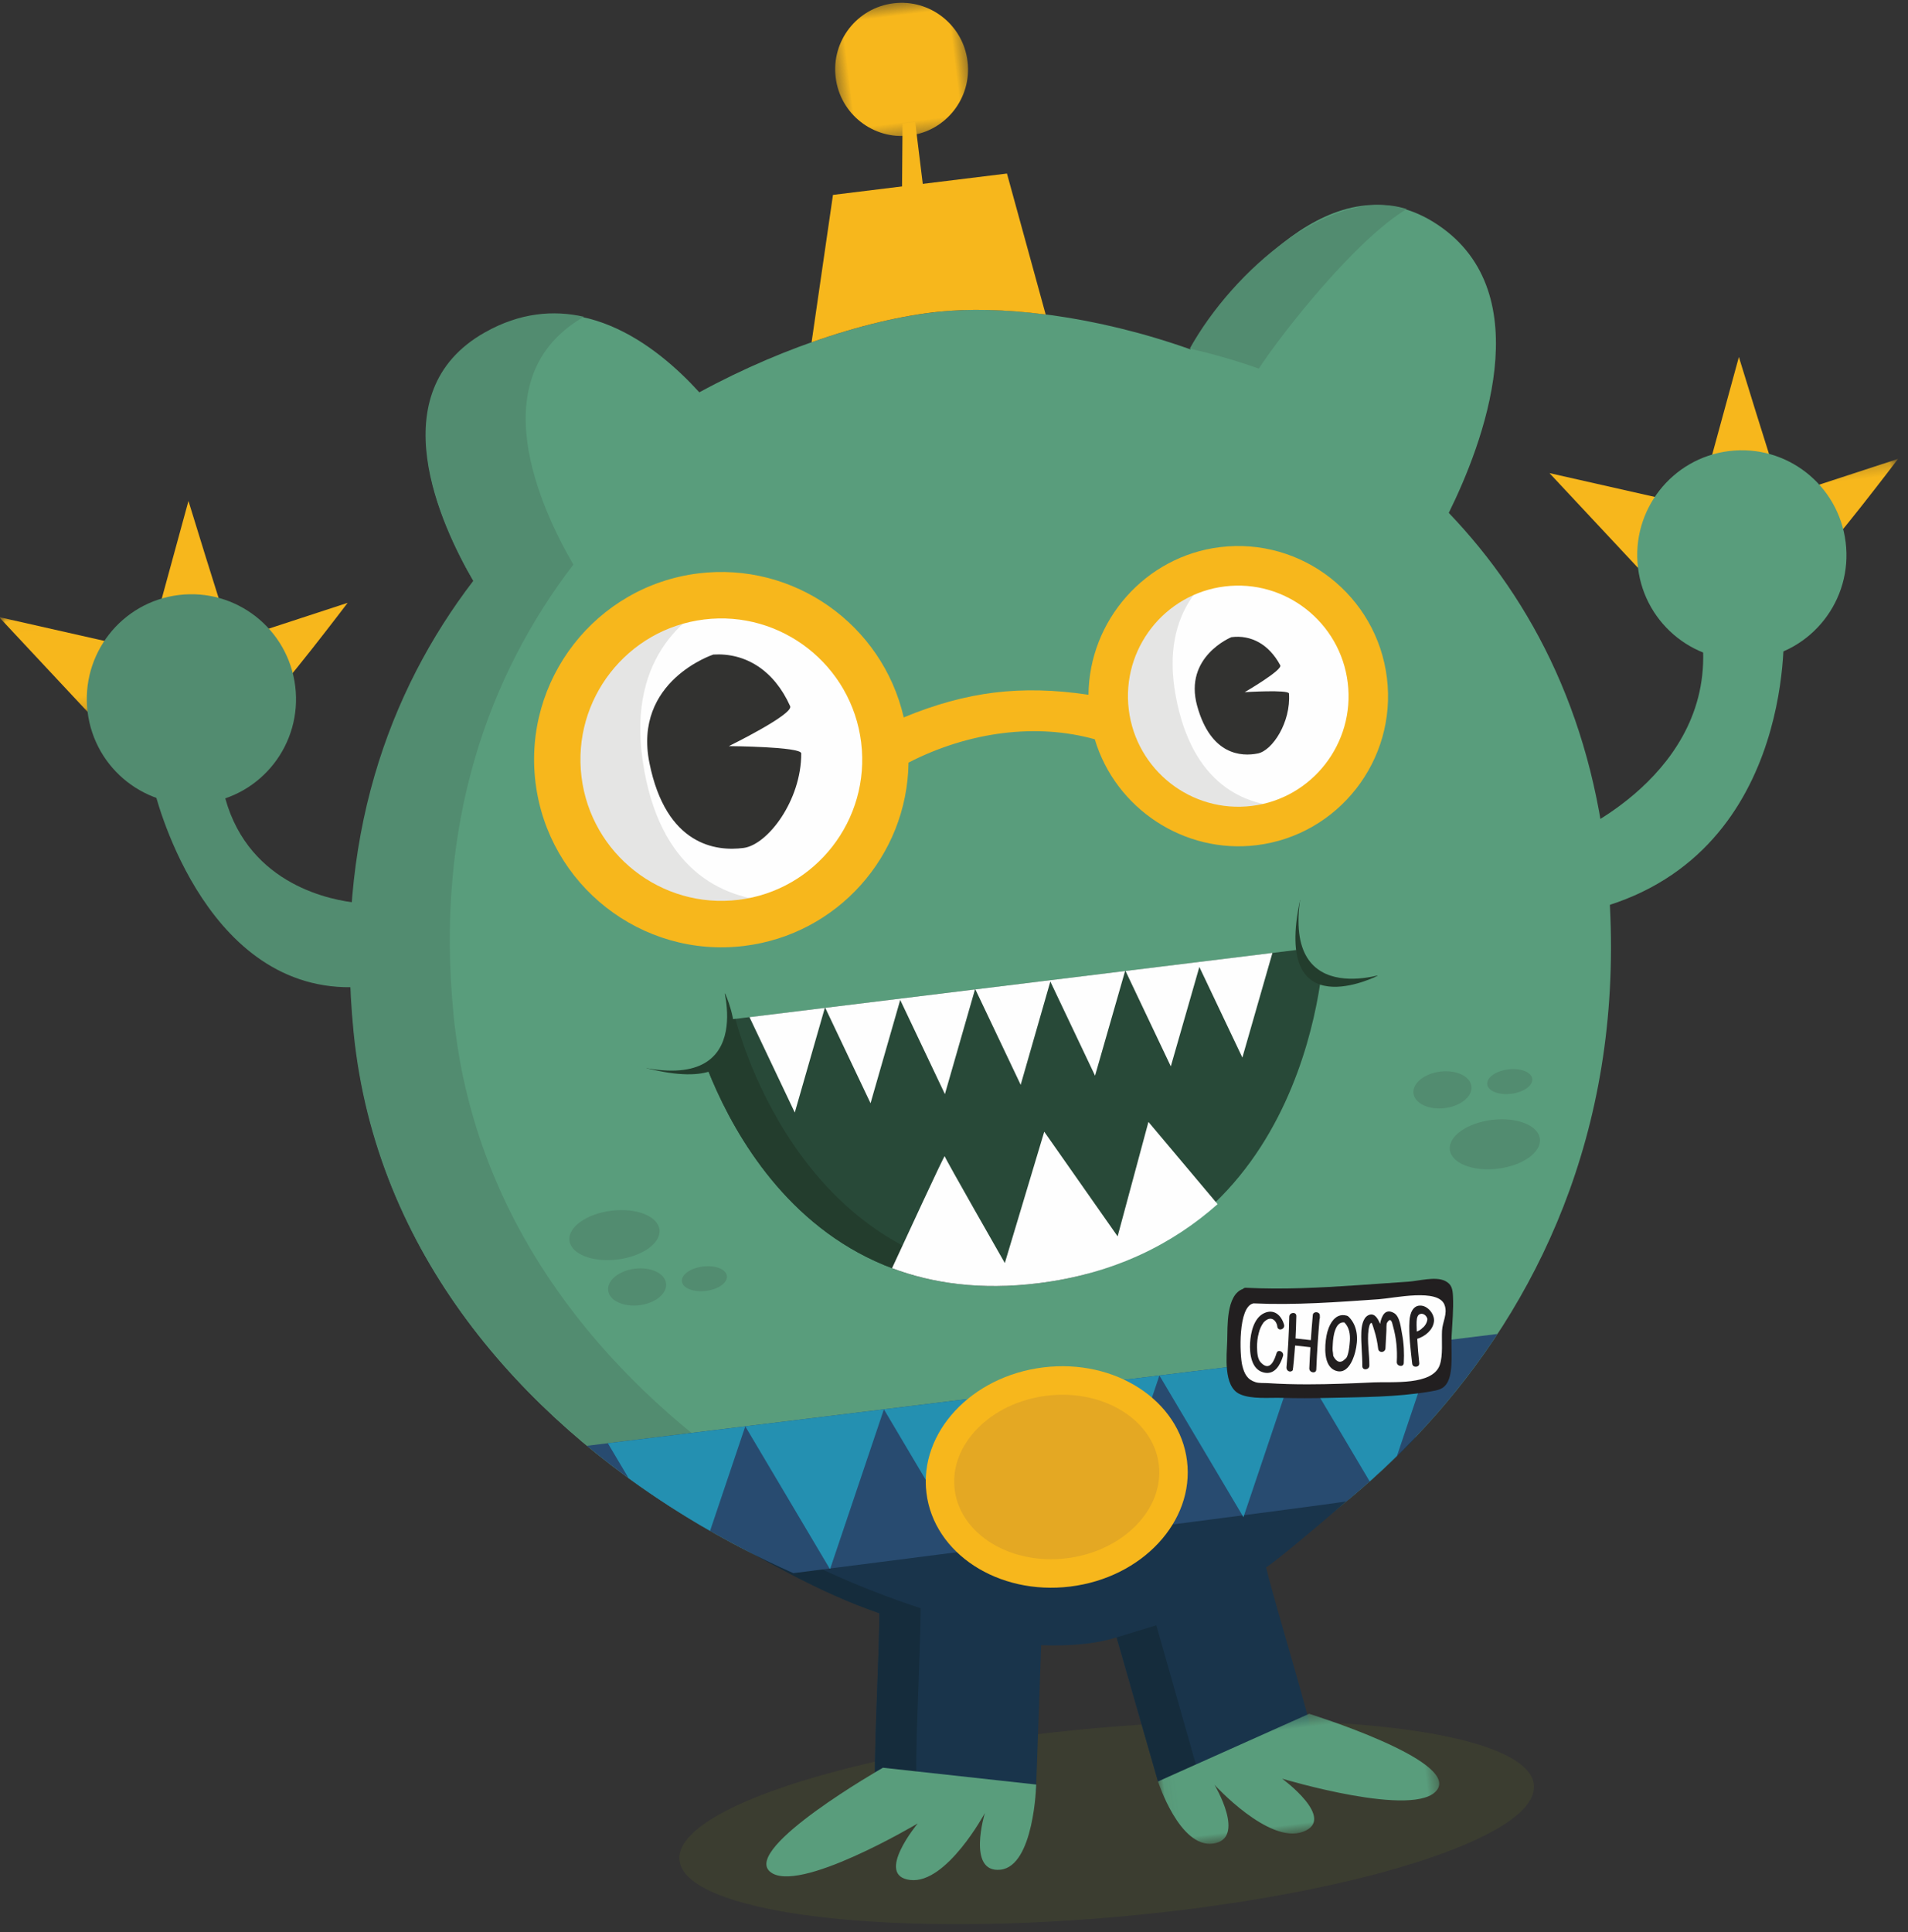 <?xml version="1.0" encoding="UTF-8" standalone="no"?>
<svg width="161px" height="163px" viewBox="0 0 161 163" version="1.1" xmlns="http://www.w3.org/2000/svg" xmlns:xlink="http://www.w3.org/1999/xlink">
    <rect x="0" y="0" width="161" height="163" fill="#333333" stroke="none"/>
    <!-- Generator: Sketch 3.8.3 (29802) - http://www.bohemiancoding.com/sketch -->
    <title>monster-ball</title>
    <desc>Created with Sketch.</desc>
    <defs>
        <polygon id="path-1" points="-1.59872116e-14 0.017 -1.59872116e-14 8.863 9.662 8.863 9.662 0.017 -1.59872116e-14 0.017"></polygon>
        <polygon id="path-3" points="9.274 7.381 9.274 0.208 0.149 0.208 0.149 7.381 9.274 7.381"></polygon>
        <polygon id="path-5" points="0.047 10.303 23.585 10.303 23.585 0.423 0.047 0.423 0.047 10.303"></polygon>
        <polygon id="path-7" points="11.595 0.436 0.382 0.436 0.382 11.673 11.595 11.673 11.595 0.436"></polygon>
    </defs>
    <g id="Page-1" stroke="none" stroke-width="1" fill="none" fill-rule="evenodd">
        <g id="monster-ball" transform="translate(85.17, 81.726) rotate(-7) translate(-85.17, -81.726) translate(4.17, -0.774)">
            <path d="M80.374,163.003 C100.362,163.003 116.566,159.417 116.566,154.994 C116.566,150.571 100.362,146.985 80.374,146.985 C60.386,146.985 44.182,150.571 44.182,154.994 C44.182,159.417 60.386,163.003 80.374,163.003 Z" id="Oval-4-Copy" fill="#545D28" opacity="0.257" transform="translate(80.374, 154.994) rotate(2) translate(-80.374, -154.994) "></path>
            <g id="Page-1">
                <path d="M122.49,48.848 C125.995,43.516 132.452,31.456 124.533,24.615 C116.555,17.722 106.675,27.573 102.531,32.498 C94.856,28.67 87.237,26.86 81.829,26.758 C76.626,26.659 68.967,27.892 60.961,31.047 C57.84,26.634 51.788,20.543 43.658,23.898 C34.163,27.816 37.993,39.596 40.133,44.582 C31.899,52.984 25.834,64.843 25.467,81.163 C24.619,118.815 67.992,141.191 82.664,139.039 C97.336,136.887 130.259,120.749 132.048,81.657 C132.676,67.933 128.661,57.12 122.49,48.848" id="Fill-1" fill="#599D7C"></path>
                <path d="M108.063,34.816 C110.389,32.052 117.498,25.011 122.088,22.974 C116.064,20.203 106.922,26.336 102.49,32.424 C104.431,33.149 106.077,33.826 108.063,34.816" id="Fill-3" fill="#528C70"></path>
                <path d="M129.305,77.096 C129.305,77.096 142.187,73.51 142.426,62.033 L149.344,62.033 C149.344,62.033 147.913,82.156 129.305,83.691 C110.696,85.225 129.305,77.096 129.305,77.096" id="Fill-5" fill="#599D7C"></path>
                <path d="M21.841,52.23 C22.366,52.23 29.344,45.058 29.344,45.058 L20.219,46.851 L21.841,52.23 Z" id="Fill-7" fill="#F7B71C"></path>
                <path d="M19.145,46.187 C18.657,43.944 17.058,34.89 17.058,34.89 L13.002,44.784 L19.145,46.187 Z" id="Fill-9" fill="#F7B71C"></path>
                <g id="Group-13" transform="translate(0, 42.65)">
                    <mask id="mask-2" fill="white">
                        <use xlink:href="#path-1"></use>
                    </mask>
                    <g id="Clip-12"></g>
                    <polygon id="Fill-11" fill="#F7B71C" mask="url(#mask-2)" points="9.662 3.484 -0 0.017 6.441 8.863"></polygon>
                </g>
                <path d="M24.095,51.513 C24.095,56.399 20.144,60.36 15.268,60.36 C10.394,60.36 6.441,56.399 6.441,51.513 C6.441,46.627 10.394,42.667 15.268,42.667 C20.144,42.667 24.095,46.627 24.095,51.513" id="Fill-14" fill="#528C70"></path>
                <g id="Group-18" transform="translate(151.403, 48.738)">
                    <mask id="mask-4" fill="white">
                        <use xlink:href="#path-3"></use>
                    </mask>
                    <g id="Clip-17"></g>
                    <path d="M1.771,7.381 C2.295,7.381 9.274,0.208 9.274,0.208 L0.149,2.001 L1.771,7.381 Z" id="Fill-16" fill="#F7B71C" mask="url(#mask-4)"></path>
                </g>
                <path d="M150.478,50.076 C149.989,47.832 148.39,38.778 148.39,38.778 L144.335,48.672 L150.478,50.076 Z" id="Fill-19" fill="#F7B71C"></path>
                <polygon id="Fill-21" fill="#F7B71C" points="140.995 50.022 131.332 46.555 137.774 55.401"></polygon>
                <path d="M155.428,55.401 C155.428,60.287 151.476,64.248 146.601,64.248 C141.726,64.248 137.774,60.287 137.774,55.401 C137.774,50.515 141.726,46.555 146.601,46.555 C151.476,46.555 155.428,50.515 155.428,55.401" id="Fill-23" fill="#599D7C"></path>
                <path d="M53.917,83.884 L58.688,83.884 L107.584,83.884 C107.584,83.884 103.778,109.135 80.159,109.135 C56.541,109.135 53.917,83.884 53.917,83.884" id="Fill-25" fill="#284938"></path>
                <path d="M83.753,108.857 C61.595,108.857 57.915,86.631 57.545,83.883 L53.917,83.883 C53.917,83.883 56.541,109.135 80.159,109.135 C81.649,109.135 83.068,109.034 84.421,108.845 C84.199,108.85 83.979,108.857 83.753,108.857" id="Fill-27" fill="#233D2D"></path>
                <path d="M33.974,80.756 C34.342,64.436 40.407,52.577 48.64,44.175 C46.508,39.206 42.701,27.491 52.074,23.533 C49.598,22.646 46.764,22.525 43.617,23.824 C34.122,27.742 37.951,39.522 40.091,44.508 C31.858,52.91 25.792,64.769 25.425,81.089 C24.577,118.742 67.95,141.117 82.622,138.966 C83.464,138.842 84.369,138.67 85.321,138.453 C67.411,135.625 33.221,114.227 33.974,80.756" id="Fill-29" fill="#528C70"></path>
                <polygon id="Fill-31" fill="#FEFEFE" points="65.18 83.884 67.992 92.339 71.539 83.994 74.314 92.339 77.908 83.884"></polygon>
                <polygon id="Fill-33" fill="#FEFEFE" points="58.739 83.884 61.551 92.339 65.144 83.884"></polygon>
                <polygon id="Fill-35" fill="#FEFEFE" points="90.671 83.884 77.943 83.884 80.756 92.339 84.302 83.994 87.078 92.339"></polygon>
                <polygon id="Fill-37" fill="#FEFEFE" points="90.707 83.884 93.519 92.339 96.932 84.308 99.603 92.339 103.196 83.884"></polygon>
                <path d="M49.881,126.292 C54.934,129.804 58.799,132.53 63.485,135.139 C63.087,138.47 61.193,149.03 61.452,149.337 C61.756,149.696 74.781,151.609 74.781,151.609 L76.71,139.472 C78.984,139.839 81.003,139.912 82.654,139.671 C82.658,139.671 82.661,139.671 82.664,139.67 C82.675,139.669 82.686,139.667 82.697,139.665 C82.832,139.645 82.971,139.622 83.11,139.6 L85.095,152.087 C85.095,152.087 98.12,150.174 98.424,149.816 C98.693,149.497 96.644,138.139 96.352,135.273 C97.868,134.562 109.433,126.919 110.207,125.895 C94.214,125.858 63.09,126.241 49.881,126.292" id="Fill-39" fill="#19344B"></path>
                <path d="M86.56,138.99 C86.422,139.012 83.11,139.599 83.11,139.599 L85.094,152.087 C85.094,152.087 86.563,151.871 88.523,151.572 L86.56,138.99 Z" id="Fill-41" fill="#152C3C"></path>
                <path d="M64.963,149.338 C64.703,149.03 66.597,138.47 66.996,135.14 C62.26,132.928 57.294,129.961 52.57,126.295 C55.775,126.283 60.098,126.277 65.032,126.276 C58.641,126.275 53.549,126.067 49.604,126.082 C54.597,129.588 58.439,132.687 63.485,135.14 C63.087,138.47 61.193,149.03 61.452,149.338 C61.756,149.696 74.781,151.609 74.781,151.609 L74.863,151.094 C70.981,150.5 65.165,149.576 64.963,149.338" id="Fill-43" fill="#152C3C"></path>
                <path d="M77.595,107.102 C77.595,107.102 73.658,97.718 73.658,97.539 C73.658,97.388 69.513,104.104 68.097,106.371 C71.338,108.066 75.304,109.135 80.159,109.135 C86.729,109.135 91.932,107.179 96.021,104.358 L91.074,96.761 L87.316,106.027 L82.247,96.509 L77.595,107.102 Z" id="Fill-45" fill="#FEFEFE"></path>
                <path d="M57.96,48.085 C57.96,48.085 45.472,49.298 45.737,61.693 C46.005,74.16 56.705,74.995 60.839,74.67 C64.973,74.344 73.695,69.578 73.262,61.956 C72.798,53.791 63.872,48.041 57.96,48.085" id="Fill-47" fill="#FEFEFE"></path>
                <path d="M52.43,61.296 C52.234,52.13 58.026,49.278 61.059,48.413 C60.048,48.189 59.006,48.077 57.96,48.085 C57.96,48.085 46.334,48.618 46.6,61.013 C46.867,73.48 56.705,74.996 60.839,74.67 C61.189,74.642 61.55,74.551 61.916,74.433 C57.662,73.64 52.63,70.623 52.43,61.296" id="Fill-49" fill="#E5E5E4"></path>
                <path d="M59.438,53.15 C59.438,53.15 52.428,54.524 52.972,61.58 C53.517,68.637 57.628,69.678 59.981,69.656 C62.041,69.638 65.311,66.266 65.785,62.33 C65.853,61.767 59.798,60.977 59.798,60.977 C59.798,60.977 65.562,58.979 65.342,58.264 C64.37,55.107 62.169,53.32 59.438,53.15" id="Fill-51" fill="#323230"></path>
                <path d="M40.715,118.106 C45.578,123.265 51.14,127.56 56.695,130.894 C56.695,130.894 103.588,130.676 103.759,130.567 C103.916,130.468 104.072,130.37 104.228,130.268 C104.416,130.147 104.602,130.022 104.789,129.898 C104.929,129.806 105.069,129.715 105.208,129.621 C105.413,129.483 105.617,129.341 105.822,129.2 C105.942,129.117 106.063,129.035 106.183,128.951 C106.405,128.795 106.627,128.636 106.849,128.476 C106.949,128.404 107.05,128.333 107.151,128.26 C107.389,128.087 107.626,127.91 107.863,127.732 C107.947,127.67 108.03,127.609 108.113,127.546 C108.365,127.356 108.615,127.162 108.866,126.967 C108.934,126.915 109.001,126.863 109.069,126.81 C109.332,126.603 109.595,126.392 109.856,126.18 C109.91,126.137 109.964,126.094 110.017,126.051 C110.29,125.827 110.563,125.6 110.835,125.371 C110.875,125.336 110.916,125.303 110.956,125.268 C111.237,125.031 111.517,124.788 111.796,124.543 C111.827,124.516 111.858,124.489 111.889,124.461 C112.176,124.209 112.461,123.952 112.744,123.692 C112.767,123.672 112.79,123.651 112.812,123.631 C113.102,123.364 113.392,123.094 113.678,122.82 C113.694,122.805 113.71,122.79 113.726,122.775 C114.019,122.494 114.311,122.21 114.601,121.922 C114.61,121.913 114.619,121.904 114.628,121.895 C114.923,121.602 115.216,121.304 115.507,121.003 C115.511,120.998 115.515,120.994 115.52,120.989 C115.814,120.684 116.107,120.374 116.397,120.06 C116.398,120.059 116.399,120.058 116.4,120.057 C116.985,119.424 117.561,118.774 118.126,118.107 C118.127,118.107 118.127,118.107 118.127,118.106 L40.715,118.106 Z" id="Fill-53" fill="#284B70"></path>
                <polygon id="Fill-55" fill="#2490B1" points="59.786 130.894 59.832 130.894 65.964 118.107 54.179 118.107"></polygon>
                <polygon id="Fill-57" fill="#2490B1" points="71.545 130.836 77.649 118.107 65.964 118.107"></polygon>
                <path d="M108.457,127.282 L112.856,118.107 L101.071,118.107 L105.908,129.14 C106.762,128.549 107.612,127.93 108.457,127.282" id="Fill-59" fill="#2490B1"></path>
                <polygon id="Fill-61" fill="#2490B1" points="77.649 118.106 83.255 130.894 89.387 118.106"></polygon>
                <polygon id="Fill-63" fill="#2490B1" points="101.071 118.106 89.387 118.106 94.968 130.836"></polygon>
                <path d="M101.847,50.366 C101.847,50.366 91.478,52.464 92.086,62.596 C92.698,72.787 101.668,72.422 105.039,72.024 C108.411,71.627 114.325,69.774 113.731,63.552 C113.094,56.887 106.682,50.143 101.847,50.366" id="Fill-65" fill="#FEFEFE"></path>
                <path d="M97.738,61.35 C97.289,53.857 101.938,51.34 104.392,50.537 C103.558,50.385 102.702,50.327 101.847,50.366 C101.847,50.366 92.499,53.223 93.107,63.354 C93.718,73.546 101.667,72.422 105.039,72.024 C105.324,71.991 105.617,71.905 105.913,71.796 C102.408,71.283 98.196,68.973 97.738,61.35" id="Fill-67" fill="#E5E5E4"></path>
                <path d="M103.005,57.022 C103.005,57.022 98.803,58.154 99.431,62.419 C100.06,66.685 102.602,67.143 104.031,67.03 C105.282,66.932 107.127,64.744 107.249,62.332 C107.267,61.987 103.554,61.764 103.554,61.764 C103.554,61.764 106.972,60.305 106.809,59.88 C106.085,58.002 104.672,57.01 103.005,57.022" id="Fill-69" fill="#323230"></path>
                <path d="M102.974,52.705 C97.841,52.705 93.666,56.89 93.666,62.033 C93.666,67.177 97.841,71.363 102.974,71.363 C108.106,71.363 112.282,67.177 112.282,62.033 C112.282,56.89 108.106,52.705 102.974,52.705 M59.028,50.118 C52.472,50.118 47.139,55.463 47.139,62.033 C47.139,68.603 52.472,73.948 59.028,73.948 C65.583,73.948 70.916,68.603 70.916,62.033 C70.916,55.463 65.583,50.118 59.028,50.118 M59.028,77.867 C50.316,77.867 43.229,70.764 43.229,62.033 C43.229,53.303 50.316,46.2 59.028,46.2 C67.134,46.2 73.905,52.37 74.738,60.372 C77.518,59.6 80.092,59.225 82.587,59.225 C85.085,59.225 87.662,59.602 90.446,60.376 C91.263,54.149 96.638,49.366 102.974,49.366 C109.943,49.366 115.613,55.049 115.613,62.033 C115.613,69.018 109.943,74.701 102.974,74.701 C96.837,74.701 91.537,70.194 90.515,64.166 C88.177,63.198 85.616,62.708 82.898,62.708 C80.159,62.708 77.323,63.225 74.675,64.206 C73.607,72.018 66.94,77.867 59.028,77.867" id="Fill-71" fill="#F7B71C"></path>
                <path d="M102.974,71.922 C97.533,71.922 93.107,67.486 93.107,62.033 C93.107,56.581 97.533,52.145 102.974,52.145 C108.414,52.145 112.841,56.581 112.841,62.033 C112.841,67.486 108.414,71.922 102.974,71.922 M59.028,74.508 C52.164,74.508 46.581,68.912 46.581,62.033 C46.581,55.154 52.164,49.559 59.028,49.559 C65.891,49.559 71.475,55.154 71.475,62.033 C71.475,68.912 65.891,74.508 59.028,74.508 M102.974,49.926 C96.616,49.926 91.409,54.849 90.932,61.098 C85.046,59.352 80.165,59.341 74.237,61.098 C73.754,53.099 67.131,46.759 59.028,46.759 C50.611,46.759 43.788,53.598 43.788,62.033 C43.788,70.469 50.611,77.307 59.028,77.307 C66.848,77.307 73.289,71.403 74.163,63.801 C79.493,61.743 85.704,61.467 91.019,63.771 C91.86,69.634 96.89,74.141 102.974,74.141 C109.646,74.141 115.055,68.72 115.055,62.034 C115.055,55.346 109.646,49.926 102.974,49.926" id="Fill-73" fill="#F7B71C"></path>
                <path id="Fill-75" fill="#A75FA6"></path>
                <path d="M90.821,125.55 C90.821,130.694 85.862,134.864 79.744,134.864 C73.626,134.864 68.667,130.694 68.667,125.55 C68.667,120.405 73.626,116.235 79.744,116.235 C85.862,116.235 90.821,120.405 90.821,125.55" id="Fill-77" fill="#F7B71C"></path>
                <path d="M79.744,132.459 C74.96,132.459 71.067,129.359 71.067,125.55 C71.067,121.74 74.96,118.641 79.744,118.641 C84.528,118.641 88.42,121.74 88.42,125.55 C88.42,129.359 84.528,132.459 79.744,132.459" id="Fill-79" fill="#E4A823"></path>
                <path d="M62.196,148.109 C62.196,148.109 49.632,153.369 51.66,155.64 C53.688,157.912 64.541,153.13 64.541,153.13 C64.541,153.13 60.348,157.075 63.34,157.792 C66.332,158.509 70.269,152.95 70.269,152.95 C70.269,152.95 68.122,157.8 70.984,157.856 C73.847,157.912 74.863,151.093 74.863,151.093 L62.196,148.109 Z" id="Fill-81" fill="#599D7C"></path>
                <g id="Group-85" transform="translate(85.047, 147.553)">
                    <mask id="mask-6" fill="white">
                        <use xlink:href="#path-5"></use>
                    </mask>
                    <g id="Clip-84"></g>
                    <path d="M13.401,0.423 C13.401,0.423 25.382,5.815 23.354,8.087 C21.327,10.358 10.474,5.577 10.474,5.577 C10.474,5.577 14.666,9.522 11.674,10.239 C8.682,10.956 4.746,5.397 4.746,5.397 C4.746,5.397 6.893,10.247 4.03,10.303 C1.167,10.358 0.047,4.534 0.047,4.534 L13.401,0.423 Z" id="Fill-83" fill="#599D7C" mask="url(#mask-6)"></path>
                </g>
                <path d="M43.873,121.249 C45.896,123.139 48.004,124.89 50.155,126.498 L54.179,118.107 L42.495,118.107 L43.873,121.249 Z" id="Fill-86" fill="#2490B1"></path>
                <path d="M114.26,117.83 C114.449,116.738 114.707,115.605 114.787,114.5 C114.829,113.91 114.82,113.47 114.274,113.118 C113.518,112.631 112.059,112.857 111.212,112.812 C109.755,112.735 108.298,112.66 106.842,112.58 C103.721,112.409 100.606,112.189 97.523,111.65 C97.422,111.632 97.336,111.664 97.271,111.718 C95.795,112.048 95.605,114.718 95.424,115.883 C95.235,117.106 94.6,119.678 95.924,120.492 C96.853,121.063 98.346,121.076 99.414,121.241 C100.691,121.438 101.975,121.589 103.261,121.716 C106.094,121.995 109.022,122.368 111.871,122.235 C112.584,122.201 113.084,122.198 113.494,121.565 C114.073,120.671 114.078,118.872 114.26,117.83" id="Fill-88" fill="#221F20"></path>
                <path d="M112.978,120.105 C112.166,121.772 108.814,121.008 107.265,120.888 C105.415,120.749 103.567,120.6 101.726,120.374 C100.614,120.239 99.502,120.074 98.401,119.865 C98.088,119.806 97.655,119.789 97.365,119.654 C96.699,119.347 96.517,118.844 96.429,118.128 C96.313,117.216 96.671,113.144 97.994,113.038 C97.997,113.039 98.007,113.038 98.009,113.036 C101.459,113.623 105.043,113.793 108.534,113.977 C109.876,114.048 113.654,113.653 113.994,115.137 C114.175,115.922 113.645,116.515 113.514,117.271 C113.368,118.114 113.353,119.339 112.978,120.105" id="Fill-90" fill="#FEFEFE"></path>
                <path d="M99.937,117.751 C100.093,117.404 99.585,117.088 99.428,117.439 C99.215,117.915 98.698,119.007 98.007,118.054 C97.762,117.716 97.814,117.158 97.852,116.767 C97.894,116.348 97.993,115.933 98.156,115.544 C98.271,115.237 98.441,114.965 98.665,114.727 C99.393,114.135 99.789,114.776 99.767,115.276 C99.825,115.657 100.405,115.514 100.348,115.136 C100.226,114.335 99.681,113.679 98.804,113.962 C97.882,114.259 97.472,115.451 97.317,116.305 C97.155,117.197 97.133,118.559 98.171,118.937 C99.058,119.26 99.622,118.453 99.937,117.751" id="Fill-92" fill="#221F20"></path>
                <path d="M102.586,119.22 C102.816,117.818 103.082,116.423 103.377,115.034 C103.4,114.997 103.417,114.954 103.421,114.902 C103.427,114.841 103.432,114.78 103.438,114.72 C103.469,114.386 102.925,114.292 102.854,114.624 C102.704,115.315 102.565,116.008 102.432,116.703 C102.01,116.604 101.588,116.504 101.166,116.405 C101.274,115.785 101.374,115.162 101.464,114.538 C101.519,114.157 100.922,114.142 100.867,114.519 C100.665,115.934 100.412,117.339 100.113,118.737 C100.054,119.016 100.379,119.26 100.606,119.038 C100.637,119.009 100.96,117.532 101.058,116.993 C101.48,117.093 101.903,117.192 102.325,117.291 C102.217,117.876 102.11,118.461 102.014,119.048 C101.953,119.423 102.524,119.599 102.586,119.22" id="Fill-94" fill="#221F20"></path>
                <path d="M105.138,118.62 C104.687,118.987 104.35,118.825 104.148,118.258 C104.151,118.169 104.153,118.079 104.155,117.989 C104.123,117.757 104.201,117.425 104.241,117.196 C104.336,116.65 104.664,115.36 105.426,115.568 C105.429,115.571 105.431,115.575 105.433,115.578 C105.783,116.043 105.797,116.619 105.694,117.169 C105.64,117.452 105.423,118.495 105.138,118.62 M106.026,118.154 C106.41,117.164 106.531,116.049 105.863,115.163 C105.848,115.143 105.831,115.126 105.814,115.111 C105.784,115.077 105.747,115.046 105.698,115.026 C104.695,114.598 104.031,115.701 103.78,116.518 C103.529,117.339 103.209,118.961 104.145,119.491 C105.085,120.024 105.75,118.864 106.026,118.154" id="Fill-96" fill="#221F20"></path>
                <path d="M109.979,119.581 C110.127,118.759 110.193,117.935 110.134,117.101 C110.098,116.586 110.135,115.628 109.672,115.287 C109.018,114.804 108.631,115.331 108.395,116.053 C108.244,115.456 107.969,115.021 107.468,115.222 C106.996,115.412 106.812,116.119 106.74,116.565 C106.589,117.502 106.599,118.471 106.476,119.415 C106.426,119.798 107.023,119.813 107.072,119.434 C107.199,118.461 107.121,117.374 107.372,116.428 C107.393,116.352 107.525,115.837 107.692,115.889 C107.745,115.905 107.825,116.437 107.842,116.523 C107.946,117.055 107.983,117.586 107.982,118.128 C107.982,118.434 108.357,118.505 108.511,118.327 C108.55,118.292 108.582,118.247 108.594,118.178 C108.684,117.673 108.772,117.167 108.862,116.662 C108.883,116.549 108.912,116.133 108.995,116.03 C109.411,115.509 109.426,116.185 109.455,116.362 C109.616,117.372 109.588,118.403 109.407,119.409 C109.34,119.784 109.911,119.959 109.979,119.581" id="Fill-98" fill="#221F20"></path>
                <path d="M111.741,115.682 C112.011,115.535 112.336,115.728 112.411,116.104 C112.4,116.354 112.14,116.717 111.902,116.831 C111.759,116.96 111.58,117.029 111.395,117.074 C111.409,116.896 111.422,116.717 111.441,116.539 C111.488,116.131 111.54,115.826 111.741,115.682 M111.276,119.734 C111.284,119.052 111.312,118.371 111.355,117.69 C112.031,117.567 112.753,117.125 112.933,116.416 C113.079,115.843 112.623,115.08 112.038,114.95 C111.328,114.791 111.001,115.519 110.895,116.086 C110.676,117.258 110.693,118.526 110.679,119.715 C110.675,120.1 111.272,120.119 111.276,119.734" id="Fill-100" fill="#221F20"></path>
                <path d="M26.667,70.186 C24.073,69.516 17.323,66.981 16.938,58.686 C16.7,58.925 11.213,58.686 11.213,58.686 C11.213,58.686 13.066,75.861 25.671,77.282 C25.872,74.808 26.208,72.444 26.667,70.186" id="Fill-102" fill="#528C70"></path>
                <path d="M118.493,97.099 C118.493,97.957 117.391,98.652 116.03,98.652 C114.67,98.652 113.568,97.957 113.568,97.099 C113.568,96.242 114.67,95.547 116.03,95.547 C117.391,95.547 118.493,96.242 118.493,97.099" id="Fill-104" fill="#528C70"></path>
                <path d="M123.687,102.197 C123.687,103.343 121.973,104.271 119.859,104.271 C117.745,104.271 116.031,103.343 116.031,102.197 C116.031,101.052 117.745,100.124 119.859,100.124 C121.973,100.124 123.687,101.052 123.687,102.197" id="Fill-106" fill="#528C70"></path>
                <path d="M123.664,97.099 C123.664,97.672 122.807,98.136 121.75,98.136 C120.693,98.136 119.836,97.672 119.836,97.099 C119.836,96.527 120.693,96.062 121.75,96.062 C122.807,96.062 123.664,96.527 123.664,97.099" id="Fill-108" fill="#528C70"></path>
                <path d="M49.016,105.324 C49.016,106.181 47.914,106.876 46.554,106.876 C45.194,106.876 44.092,106.181 44.092,105.324 C44.092,104.466 45.194,103.771 46.554,103.771 C47.914,103.771 49.016,104.466 49.016,105.324" id="Fill-110" fill="#528C70"></path>
                <path d="M49.016,100.748 C49.016,101.894 47.302,102.822 45.188,102.822 C43.074,102.822 41.36,101.894 41.36,100.748 C41.36,99.603 43.074,98.674 45.188,98.674 C47.302,98.674 49.016,99.603 49.016,100.748" id="Fill-112" fill="#528C70"></path>
                <path d="M54.188,105.324 C54.188,105.897 53.331,106.361 52.274,106.361 C51.216,106.361 50.359,105.897 50.359,105.324 C50.359,104.751 51.216,104.287 52.274,104.287 C53.331,104.287 54.188,104.751 54.188,105.324" id="Fill-114" fill="#528C70"></path>
                <path d="M56.938,81.641 C56.938,81.641 60.006,91.137 49.604,87.103 L56.938,81.641 Z" id="Fill-116" fill="#233D2D"></path>
                <path d="M56.799,80.713 C56.799,80.713 58.739,90.697 48.337,86.662 L56.799,80.713 Z" id="Fill-118" fill="#599D7C"></path>
                <path d="M111.76,86.883 C111.76,86.883 102.397,90.287 106.059,79.728 L111.76,86.883 Z" id="Fill-120" fill="#233D2D"></path>
                <path d="M112.68,86.712 C112.68,86.712 102.793,89.003 106.454,78.444 L112.68,86.712 Z" id="Fill-122" fill="#599D7C"></path>
                <polygon id="Fill-124" fill="#F7B71C" points="79.791 17.922 80.745 10.63 81.819 10.63 81.819 17.444"></polygon>
                <g id="Group-128" transform="translate(75.234, 0.033)">
                    <mask id="mask-8" fill="white">
                        <use xlink:href="#path-7"></use>
                    </mask>
                    <g id="Clip-127"></g>
                    <path d="M11.595,6.054 C11.595,2.951 9.084,0.435 5.988,0.435 C2.892,0.435 0.382,2.951 0.382,6.054 C0.382,9.157 2.892,11.673 5.988,11.673 C9.084,11.673 11.595,9.157 11.595,6.054" id="Fill-126" fill="#F7B71C" mask="url(#mask-8)"></path>
                </g>
                <path d="M81.829,26.758 C84.389,26.807 87.447,27.243 90.769,28.089 L88.976,15.89 L74.184,15.89 L70.878,28.01 C75.069,27.083 78.852,26.701 81.829,26.758" id="Fill-129" fill="#F7B71C"></path>
            </g>
        </g>
    </g>
</svg>